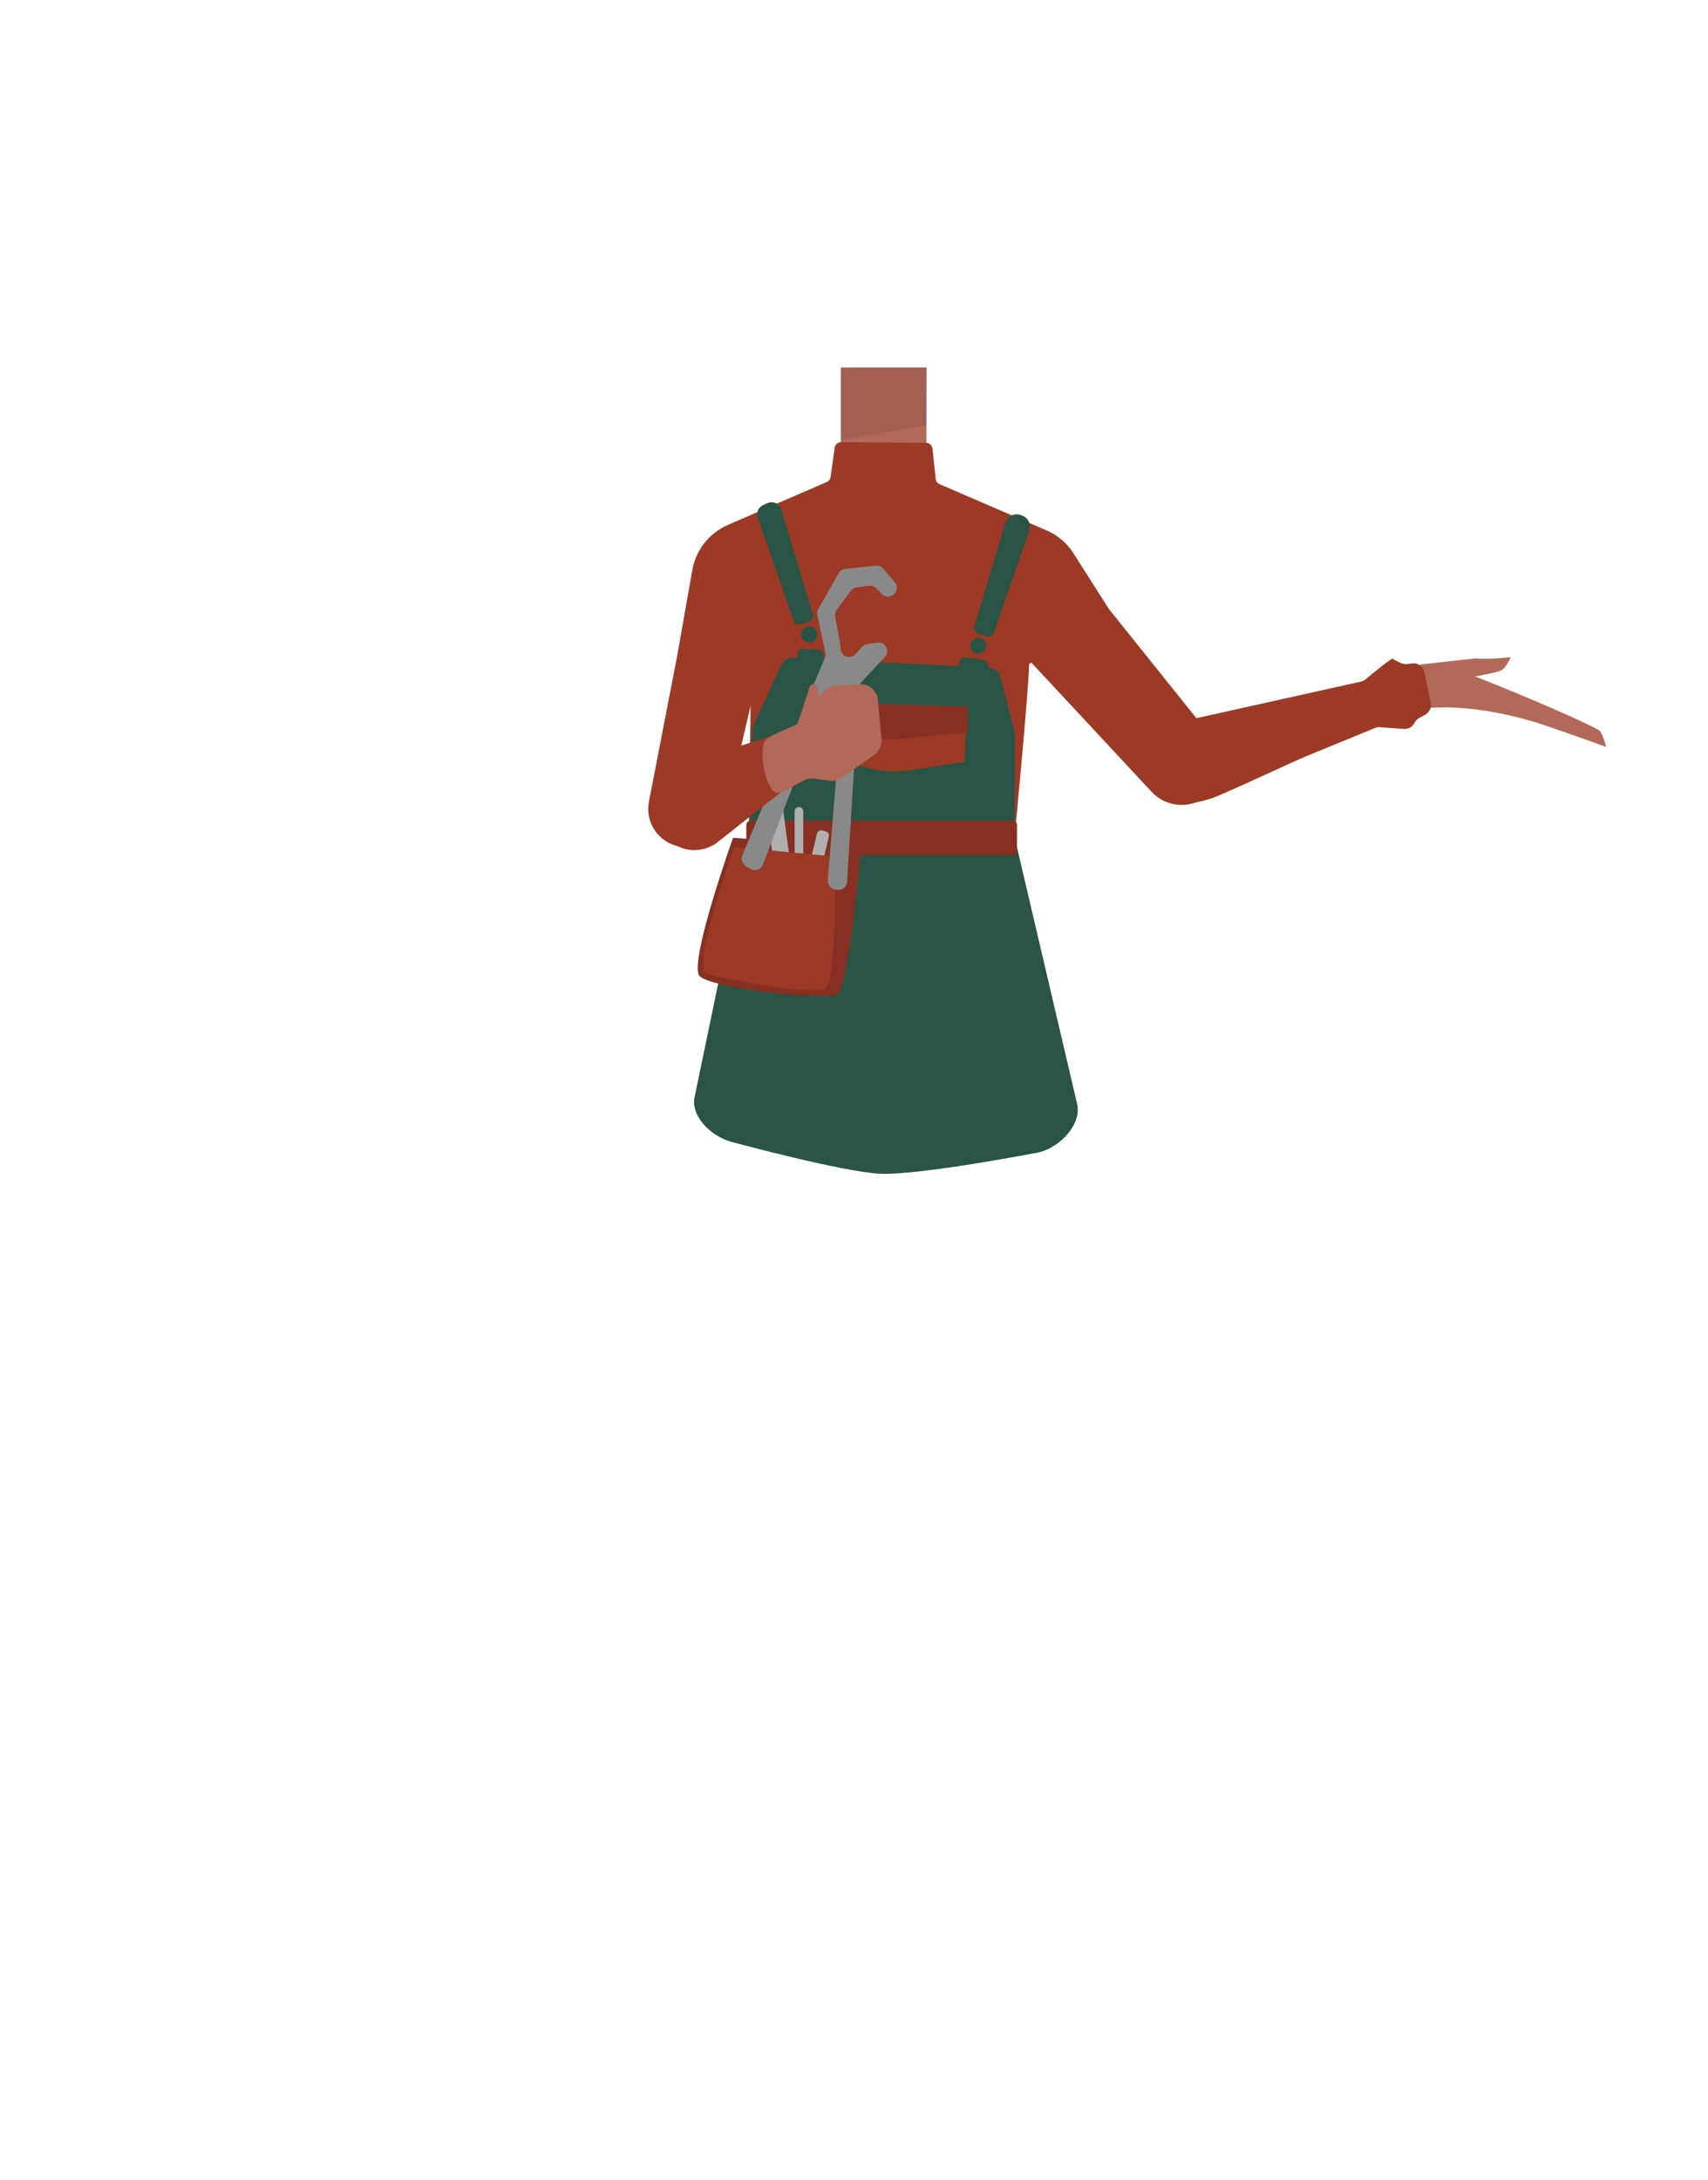 <?xml version="1.0" encoding="utf-8"?>
<!-- Generator: Adobe Illustrator 26.0.2, SVG Export Plug-In . SVG Version: 6.00 Build 0)  -->
<svg version="1.1" id="Layer_1" xmlns="http://www.w3.org/2000/svg" xmlns:xlink="http://www.w3.org/1999/xlink" x="0px" y="0px"
	 viewBox="0 0 788 1005.1" style="enable-background:new 0 0 788 1005.1;" xml:space="preserve">
<style type="text/css">
	.st0{fill:#375D63;}
	.st1{fill:#B26959;}
	.st2{fill:#9C3A26;}
	.st3{fill:#295446;}
	.st4{fill:#873022;}
	.st5{fill:#AFAFAF;}
	.st6{fill:#898989;}
	.st7{fill:#A56055;}
</style>
<g id="Calque_1">
	<path class="st0" d="M481.8,486.8c-23.3,2.5-44.5,10-69.8,18.3c0,0-11.5,0.5-10.8-0.1l-70.8-16.6l5.9-58.4
		c1.1-10.7,10.1-18.8,20.8-18.8H457c11,0,20.1,8.5,20.8,19.4L481.8,486.8z"/>
</g>
<rect x="387.9" y="169.5" class="st1" width="39.5" height="47.4"/>
<path class="st2" d="M468.1,386c0-0.1,6.6-68.9,6.7-80c0.9-0.3,0.3-0.1,1.1-0.4l55.5,59.6c6.9,7.4,18.6,8,26.2,1.2
	c7.4-6.6,8.3-17.8,2.1-25.6l-48.1-60c-0.1-0.1-0.1-0.2-0.2-0.3l-16.1-25.3c-3-4.8-7.4-8.5-12.6-10.7l-49.3-21.3
	c-1-0.4-1.6-1.3-1.7-2.4l-1.5-14c-0.2-1.5-1.4-2.6-2.9-2.6l-39.3-0.3c-1.5,0-2.7,1.1-2.9,2.5l-1.9,13.5c-0.1,1-0.8,1.9-1.7,2.3
	L335.9,242c-8.7,3.8-14.9,11.6-16.5,20.9l-7,39.6l-13,67.1c-1.9,9.5,4.3,18.8,13.9,20.7c9.6,1.9,18.8-4.3,20.7-13.9
	c0-0.1,0.1-0.3,0.1-0.4l4.6-17.7c0.1-0.6,7.6-33.2,7.6-32.7c0,0-0.9,61.2-0.9,61.3"/>
<path class="st3" d="M345.2,386.9l-24.9,119.7c-1.1,9.4,9.1,18.2,18.3,20.2c0,0,50.5,13.7,67.8,14.4c17.9,0.7,71-9.5,71-9.5
	c0.1,0,0.2,0,0.2,0c10-1.5,21-12,19.5-22l-29-123.7"/>
<path class="st2" d="M536,362.6c4,10.5,14.8,8.3,23.8,5.2c6.4-2.2,66.3-30.2,82.7-37.6c9.3-4.2,14.3-6.1,12.3-11.9
	c-1.8-5.2-17.2-1.8-21.3-1.3c-38.3,4.3-53.2,8.8-85.9,16.9C529.3,338.5,534.7,359,536,362.6z"/>
<path class="st1" d="M680.8,303.6c5.4,0.3,10.8,0.1,16.2-0.6c0,0-1.9,4.5-4.2,6c-1.8,1.1-12.2,2.9-12.2,2.9l0,0
	c27,10.6,54.8,23,57.2,24.9c1.7,1.3,3.2,7.6,3.2,7.6s-26.2-9.5-33.7-11.7c-25.5-7.4-44.7-7.8-59.2-4.7c-2.6,0.5-9.4-11.8-4.2-13.4
	c1.8-0.6,9-8,12.2-8.3C669,304.8,680.4,303.6,680.8,303.6z"/>
<path class="st2" d="M657.1,309.9l3,14.1c0.5,2.2-0.6,4.4-2.5,5.5l-2.9,1.6c-0.9,0.5-1.7,1.3-2.1,2.2l0,0c-0.9,1.9-2.9,3-4.9,2.8
	l-11.1-0.8c-0.8-0.1-1.6,0.1-2.3,0.4L557,367.4c-0.3,0.1-0.6,0.2-0.9,0.3l-8.1,1.6c-9.2,1.8-18.4-3.7-21-12.8l0,0
	c-2.8-9.6,2.7-19.7,12.4-22.5c0.4-0.1,0.7-0.2,1.1-0.3l87.3-19.4c0.8-0.2,1.5-0.5,2.1-1c3-2.5,12.4-10.2,12.7-9.6
	c0.3,0.5,2.7,1.6,4.2,2.2c0.8,0.3,1.6,0.4,2.4,0.3l2.5-0.3C654.2,305.6,656.6,307.4,657.1,309.9z"/>
<path class="st3" d="M352.2,232.8l1.8-0.8c2.7-1.2,5.7,0.3,6.5,3l14.6,48.7c0.3,1.1-0.3,2.3-1.4,2.7l-4.6,1.6
	c-1.2,0.4-2.4-0.2-2.8-1.4l-16.7-48C348.7,236.5,349.9,233.8,352.2,232.8z"/>
<path class="st3" d="M472,237.9l-0.8-0.3c-2.9-1.3-6.3,0.3-7.3,3.4l-14.3,47.7c-0.4,1.4,0.3,2.9,1.7,3.4l3.7,1.3
	c1.4,0.5,3-0.2,3.5-1.7l16.3-47C475.8,241.9,474.5,239,472,237.9z"/>
<circle class="st3" cx="373.4" cy="292.6" r="3.7"/>
<circle class="st3" cx="451.3" cy="297.8" r="3.7"/>
<path class="st3" d="M366.1,303.2l90.2,4.7c2.5,0.1,4.6,1.9,5.3,4.3l6.3,24.5c0.1,0.5,0.2,0.9,0.2,1.4v47.3H345.5l1.6-48.7
	c0-0.8,0.2-1.5,0.5-2.2l12.9-28C361.6,304.4,363.8,303.1,366.1,303.2z"/>
<path class="st3" d="M345.5,385.5"/>
<path class="st3" d="M377,307.1l-6.7-0.4c-1.5-0.1-2.6-1.4-2.5-2.9l0.1-2.2c0.1-1.5,1.4-2.6,2.9-2.5l6.7,0.4
	c1.5,0.1,2.6,1.4,2.5,2.9l-0.1,2.2C379.7,306.1,378.4,307.2,377,307.1z"/>
<path class="st3" d="M452,313.6l-7.5-1.1c-1.6-0.2-2.8-1.7-2.5-3.4l0.5-3.5c0.2-1.6,1.7-2.8,3.4-2.5l7.5,1.1
	c1.6,0.2,2.8,1.7,2.5,3.4l-0.5,3.5C455.1,312.7,453.6,313.8,452,313.6z"/>
<path class="st2" d="M376.1,323.6l-1.9,22.5l24.9,7.6c6.6,2,13.7,2.5,20.5,1.5l25.4-3.9l1-22.9L376.1,323.6z"/>
<path class="st4" d="M376.1,323.4l-2.3,11.1l34.4,6.3c1.4,0.3,2.9,0.3,4.3,0.2l34.1-3.5v-11.7L376.1,323.4z"/>
<path class="st4" d="M467.1,394.3H346.4c-1.2,0-2.1-0.9-2.1-2.1v-11.7c0-1.2,0.9-2.1,2.1-2.1h120.7c1.2,0,2.1,0.9,2.1,2.1v11.7
	C469.2,393.4,468.2,394.3,467.1,394.3z"/>
<path class="st4" d="M338.2,386.3c0,0-20.8,58.2-15.4,63.8c5.4,5.6,59.2,11.7,63.9,8.1c4.7-3.6,10.7-67.7,10.7-67.7L338.2,386.3z"/>
<path class="st5" d="M364.4,411.2l-3.6,0.5c-1.1,0.1-2.1-0.6-2.2-1.7l-6.1-45.1c-0.1-1.1,0.6-2.1,1.7-2.2l3.6-0.5
	c1.1-0.1,2.1,0.6,2.2,1.7l6.1,45.1C366.3,410.1,365.5,411.1,364.4,411.2z"/>
<path class="st5" d="M368.6,411.7L368.6,411.7c-1.1,0-2-0.9-2-2v-35.6c0-1.1,0.9-2,2-2l0,0c1.1,0,2,0.9,2,2v35.6
	C370.6,410.8,369.7,411.7,368.6,411.7z"/>
<path class="st5" d="M374.2,411.5l-1.6-0.4c-1.1-0.3-1.7-1.3-1.5-2.4l5.8-24.3c0.3-1.1,1.3-1.7,2.4-1.5l1.6,0.4
	c1.1,0.3,1.7,1.3,1.5,2.4l-5.8,24.3C376.3,411.1,375.2,411.8,374.2,411.5z"/>
<path class="st2" d="M338.7,390.6c0,0-20.4,56.4-12.4,58.5c8.1,2.1,49.1,10.5,54.6,6.4c5.4-4.1,4.3-60.6,4.3-60.6L338.7,390.6z"/>
<path class="st6" d="M342.5,394.3l38.1-91.1c0.3-0.8,0.4-1.6,0.2-2.4l-3.7-17.1c-0.2-1-0.1-2,0.4-2.8l9.4-16.6
	c0.6-1.1,1.8-1.9,3.1-2l14-1.5c1.3-0.1,2.7,0.4,3.5,1.4l5.3,6.3c1.9,2.2,0.8,5.7-2,6.4l0,0c-1.4,0.4-2.9,0-3.9-1l-2.7-2.7
	c-0.9-0.8-2.1-1.3-3.3-1.1l-5.6,0.7c-1.1,0.1-2.1,0.7-2.8,1.6l-6.5,8.8c-0.7,0.9-0.9,2-0.7,3.1l2.4,13.1c0,0.2,0.1,0.4,0.1,0.6v1
	c0.1,3.6,4.6,5.3,7,2.5l2.9-3.2c0.6-0.7,1.5-1.2,2.4-1.3l4.6-0.7c3.8-0.6,6.1,4,3.5,6.7l-10.8,11.5c-0.6,0.7-1,1.6-1.1,2.5
	l-5.5,89.6c-0.1,2.3-2.2,4-4.5,3.7l-0.9-0.1c-2.1-0.3-3.7-2.2-3.5-4.3l6.4-78.5c0.1-1-0.2-1.9-0.7-2.7l-0.5-0.7
	c-1.9-2.6-5.9-2.1-7,0.9L352,398.6c-0.9,2.4-3.8,3.3-5.9,2l-2.1-1.3C342.4,398.1,341.7,396.1,342.5,394.3z"/>
<g>
	<path class="st2" d="M329.8,389.3l72.4-57l-31.1,2.2c0,0-48.3,15.1-50.4,16.8s-11.8,9.2-11.8,9.2l-1.2,1.3c-5.8,6.4-6.3,16-1.3,23
		l0,0c5,7,14.4,9.2,22,5.2L329.8,389.3z"/>
	<path class="st1" d="M357,364.9c-4.3-3.9-6.6-17.6-4.3-22.9c1-2.2,8.5-5.2,8.5-5.2l6-2.6c1.4-0.6,2.7-1.7,3.5-3l4.5-7.1
		c0.3-0.5,0.7-1,1.1-1.4l4.4-4.4c1.4-1.4,3.3-2.2,5.3-2.3l10.7-0.5c4.3-0.2,7.9,3,8.3,7.2l1.7,18c0.3,2.8-1,5.6-3.3,7.3l-15,10.6
		c-1.7,1.2-3.7,1.7-5.7,1.4l-7-1c-1.7-0.2-3.5,0.1-5,0.9l-7.9,4.4C362.8,364.3,359,366.7,357,364.9z"/>
	<path class="st1" d="M367.4,335.6l6.1-18.8c0.1-0.3,0.3-0.5,0.5-0.8l0,0c1.1-1.1,2.9-0.4,3.2,1.1l0.8,5.5c0.1,0.5-0.1,1.1-0.4,1.5
		L367.4,335.6z"/>
</g>
<polygon class="st7" points="388,169.5 427.5,169.5 427.4,196.2 388,202.9 "/>
</svg>
